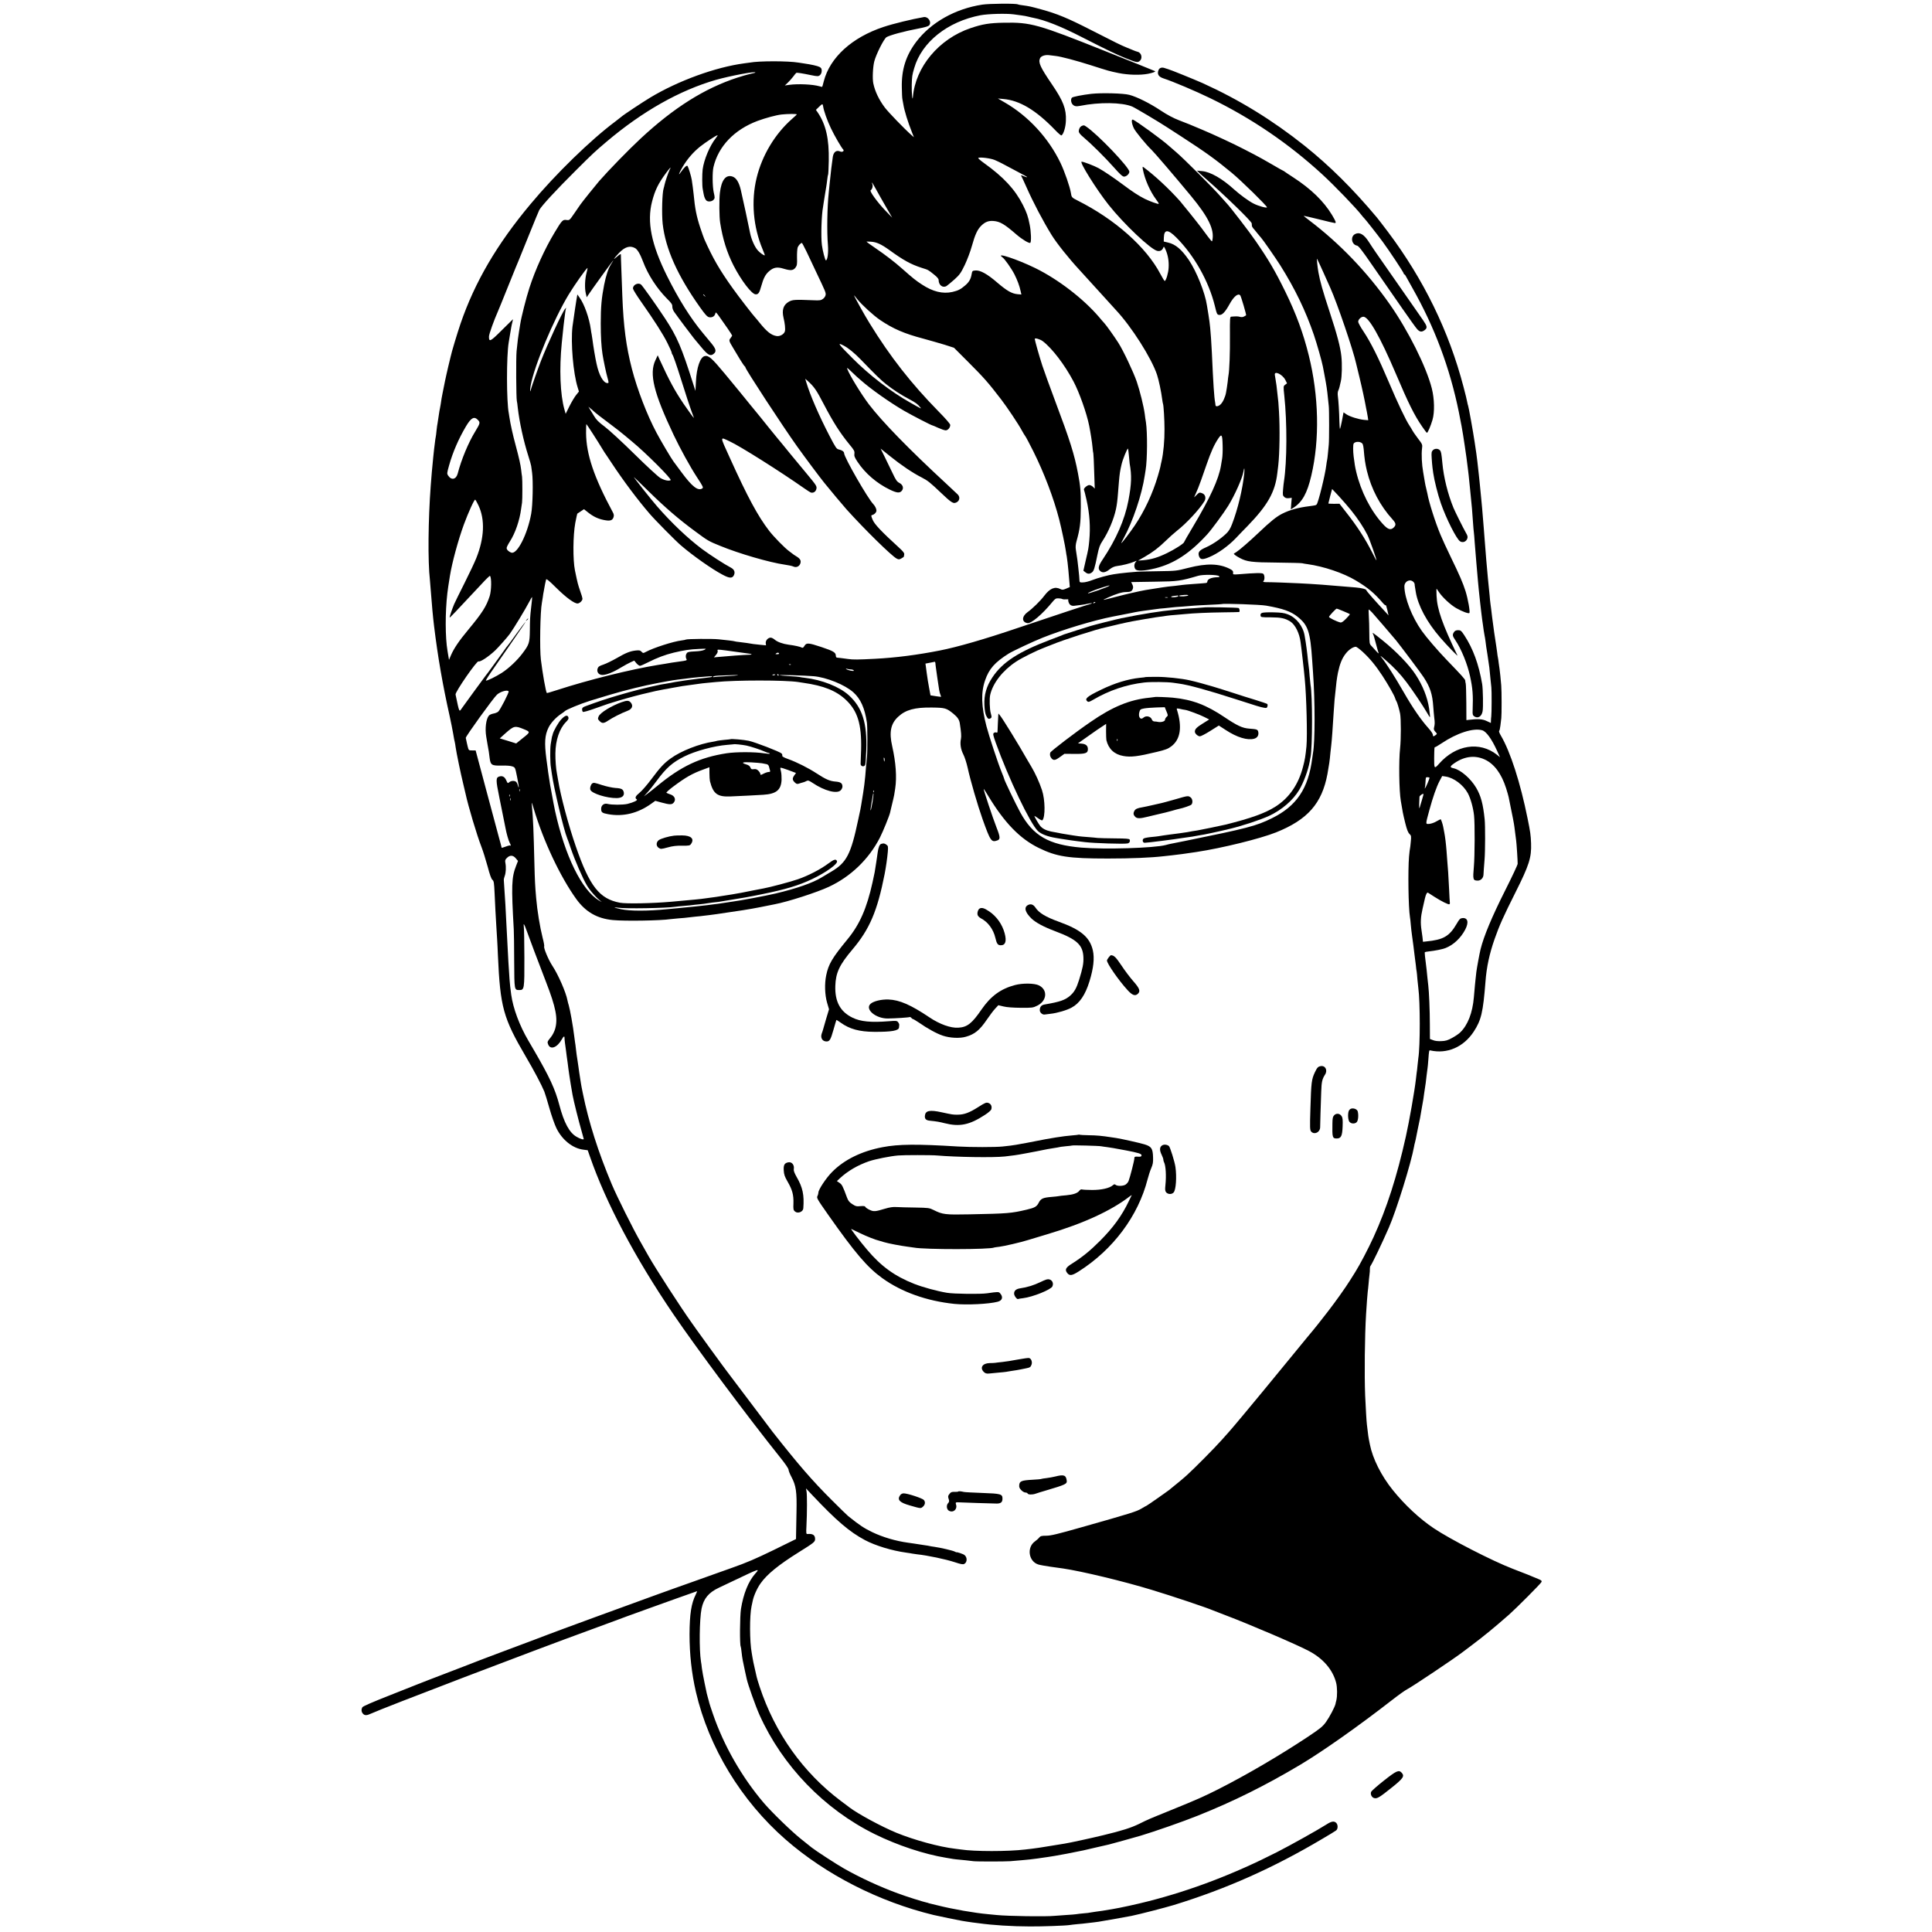 <?xml version="1.0" standalone="no"?>
<!DOCTYPE svg PUBLIC "-//W3C//DTD SVG 20010904//EN"
 "http://www.w3.org/TR/2001/REC-SVG-20010904/DTD/svg10.dtd">
<svg version="1.0" xmlns="http://www.w3.org/2000/svg"
 width="2330pt" height="2330pt" viewBox="0 0 2330 2330"
 preserveAspectRatio="xMidYMid meet">
<g transform="translate(0,2330) scale(0.1,-0.1)"
fill="#000000" stroke="none">
<path d="M11845 23244 c-326 -50 -618 -215 -795 -448 -125 -166 -179 -336
-174 -552 1 -65 4 -129 7 -140 3 -12 8 -39 11 -60 13 -82 55 -216 106 -344
l22 -55 -29 25 c-88 78 -278 275 -322 333 -72 96 -119 196 -139 292 -12 56 -5
200 12 265 22 85 114 268 146 291 14 10 78 32 142 49 115 29 132 33 193 45
142 28 171 37 183 52 29 40 -16 105 -66 97 -140 -24 -370 -80 -487 -119 -380
-126 -646 -368 -720 -655 -9 -36 -18 -66 -19 -67 -1 -2 -17 2 -35 7 -81 23
-253 31 -361 17 l-55 -8 36 34 c19 18 48 51 65 73 16 21 32 42 37 45 7 5 71
-5 177 -27 82 -17 91 -16 110 1 12 11 20 31 20 51 0 26 -6 36 -27 47 -26 13
-98 29 -188 42 -22 4 -51 8 -65 10 -124 21 -478 21 -588 0 -9 -1 -39 -6 -67
-9 -345 -46 -794 -209 -1132 -412 -96 -58 -324 -209 -349 -232 -11 -9 -44 -35
-74 -58 -294 -219 -721 -634 -1023 -997 -404 -483 -671 -939 -843 -1441 -39
-114 -110 -349 -119 -397 -2 -9 -15 -63 -29 -120 -13 -57 -32 -138 -40 -179
-8 -41 -17 -86 -20 -100 -3 -14 -7 -34 -9 -45 -7 -31 -16 -86 -22 -130 -4 -22
-8 -47 -10 -55 -2 -8 -7 -34 -10 -57 -11 -78 -14 -98 -18 -118 -3 -11 -8 -49
-12 -85 -3 -36 -8 -72 -10 -80 -2 -8 -7 -40 -10 -70 -4 -30 -8 -66 -10 -80 -2
-14 -6 -56 -10 -95 -3 -38 -8 -86 -10 -105 -4 -34 -8 -84 -20 -235 -31 -414
-36 -914 -10 -1140 2 -16 6 -66 9 -110 15 -197 27 -330 41 -445 46 -377 104
-710 189 -1090 14 -63 32 -155 41 -205 8 -49 17 -97 20 -105 2 -8 7 -35 10
-60 9 -65 61 -318 91 -440 14 -58 27 -113 29 -123 32 -149 137 -501 192 -642
19 -49 52 -155 74 -235 26 -99 44 -150 58 -161 17 -14 20 -33 26 -161 3 -80 8
-174 10 -209 2 -35 7 -113 10 -174 3 -60 8 -141 11 -180 2 -38 7 -122 9 -185
28 -628 64 -757 336 -1222 99 -168 191 -342 224 -423 9 -22 36 -112 61 -200
25 -88 63 -197 85 -242 70 -142 196 -242 324 -258 l53 -7 27 -77 c193 -557
543 -1219 1003 -1896 282 -415 903 -1247 1289 -1729 60 -74 103 -137 103 -150
0 -12 15 -51 34 -86 57 -108 67 -178 62 -422 -2 -117 -5 -239 -5 -271 l-1 -58
-273 -134 c-212 -103 -325 -152 -502 -214 -127 -45 -259 -92 -295 -105 -36
-13 -110 -39 -165 -59 -55 -19 -165 -59 -245 -87 -80 -29 -170 -61 -200 -72
-294 -106 -1248 -455 -1301 -477 -20 -8 -366 -139 -574 -216 -177 -66 -362
-137 -380 -145 -11 -5 -99 -39 -195 -75 -255 -98 -402 -154 -425 -164 -11 -5
-165 -66 -343 -136 -211 -83 -326 -133 -332 -145 -15 -29 -12 -58 10 -80 20
-20 44 -20 95 4 152 70 1965 763 2650 1012 143 52 271 100 285 105 21 9 235
87 430 157 30 11 169 61 309 111 139 50 255 91 257 91 3 0 -4 -17 -14 -38 -55
-108 -75 -238 -76 -482 0 -239 25 -470 77 -695 155 -668 546 -1312 1082 -1780
484 -423 1125 -750 1785 -910 45 -11 309 -65 340 -70 20 -3 45 -7 55 -9 11 -2
45 -7 75 -11 30 -3 66 -8 80 -10 155 -22 400 -38 610 -38 151 -1 430 9 480 17
14 3 57 7 95 11 39 3 87 8 108 11 90 10 104 12 147 18 43 7 352 61 395 70 106
22 411 101 510 131 634 195 1198 446 1790 797 83 48 159 95 169 103 23 18 24
68 1 91 -25 25 -57 20 -116 -18 -107 -68 -427 -247 -599 -335 -518 -264 -1032
-460 -1550 -592 -139 -36 -347 -81 -440 -96 -57 -10 -83 -14 -115 -19 -16 -3
-52 -8 -80 -11 -27 -4 -57 -8 -65 -10 -8 -3 -45 -7 -82 -10 -37 -3 -76 -8 -87
-10 -11 -2 -67 -7 -123 -10 -57 -4 -119 -8 -138 -10 -103 -11 -564 -4 -701 10
-35 4 -82 8 -103 10 -160 14 -430 61 -611 107 -44 11 -87 22 -95 23 -8 2 -15
4 -15 5 0 1 -8 3 -18 5 -41 8 -241 71 -349 111 -222 82 -446 185 -648 299 -84
47 -341 214 -390 253 -14 11 -72 58 -130 104 -113 90 -350 320 -447 433 -267
313 -485 695 -615 1075 -22 63 -41 122 -43 130 -1 8 -9 35 -16 60 -15 53 -11
36 -42 185 -14 66 -28 145 -32 175 -3 30 -8 67 -11 81 -23 144 -19 508 7 639
25 121 85 194 209 252 36 17 108 51 160 76 340 162 338 161 276 91 -81 -93
-140 -239 -170 -424 -13 -85 -16 -430 -3 -452 2 -4 8 -36 11 -71 7 -67 16
-114 41 -227 9 -38 18 -81 21 -95 13 -63 108 -330 153 -430 276 -616 782
-1140 1391 -1440 274 -135 597 -242 860 -285 19 -3 46 -8 60 -10 28 -6 66 -10
175 -20 39 -4 81 -9 95 -11 31 -5 377 -5 445 0 108 9 202 17 235 21 78 9 126
16 150 20 14 2 45 7 70 10 38 5 101 16 225 39 23 4 97 19 105 21 5 1 50 10 95
19 11 2 81 18 155 36 74 17 143 33 153 35 24 5 298 82 382 106 170 51 506 168
688 241 436 174 821 366 1247 620 273 164 698 464 1094 772 90 70 162 121 191
136 59 30 558 364 660 442 6 5 53 40 105 79 157 118 286 224 460 377 89 79
378 369 390 392 7 13 1 20 -28 33 -91 39 -178 74 -320 128 -244 94 -753 355
-952 489 -171 115 -347 279 -493 460 -138 171 -243 380 -276 550 -19 93 -20
99 -36 240 -5 40 -14 196 -21 350 -10 253 -5 715 11 980 8 127 16 239 20 270
3 19 7 62 10 95 2 33 8 83 11 110 4 28 6 61 5 74 0 13 3 29 8 35 19 23 138
271 221 461 90 205 269 781 304 978 2 15 7 35 10 45 3 9 7 28 10 42 2 14 14
70 25 125 12 55 24 114 27 130 2 17 11 66 19 110 8 44 17 98 21 120 3 22 7 51
9 65 16 103 25 164 30 220 4 36 9 74 11 85 2 11 7 58 10 105 8 110 9 116 24
112 202 -46 401 40 523 226 91 139 113 233 142 602 13 177 49 342 110 515 58
165 104 268 253 565 164 327 193 418 187 590 -4 102 -9 137 -42 299 -87 431
-207 805 -323 1001 -16 27 -25 52 -20 55 5 3 11 31 15 63 3 31 8 73 11 92 5
38 5 329 -1 395 -5 66 -17 179 -20 196 -2 9 -6 40 -10 70 -3 30 -8 61 -10 69
-2 8 -7 39 -10 69 -4 30 -8 61 -10 70 -9 50 -42 280 -50 351 -9 76 -16 138
-20 160 -2 14 -7 59 -10 100 -4 41 -9 86 -10 100 -2 14 -6 59 -10 100 -3 41
-8 97 -11 123 -3 27 -7 72 -9 100 -5 67 -14 188 -20 252 -2 28 -7 86 -10 130
-6 79 -11 139 -20 243 -3 28 -7 77 -10 107 -10 112 -16 171 -21 215 -2 25 -7
63 -9 85 -14 129 -22 201 -30 255 -2 14 -11 75 -20 135 -18 123 -74 435 -80
445 -2 4 -7 22 -10 41 -3 19 -23 102 -45 184 -175 670 -480 1295 -912 1870
-58 77 -118 155 -134 174 -289 345 -567 620 -870 863 -389 310 -790 556 -1229
755 -104 46 -389 162 -415 168 -8 2 -27 8 -41 13 -35 14 -64 5 -76 -21 -21
-50 -2 -83 60 -103 116 -38 383 -151 562 -238 497 -241 947 -547 1354 -921
144 -132 407 -405 473 -491 12 -16 25 -31 29 -34 11 -9 165 -204 224 -285 82
-111 255 -373 255 -385 0 -5 3 -10 8 -10 4 0 12 -10 18 -23 6 -12 42 -76 79
-142 267 -472 451 -963 559 -1495 25 -124 46 -237 51 -275 2 -11 11 -69 20
-130 9 -60 18 -126 21 -145 7 -60 14 -114 19 -150 5 -36 6 -48 24 -225 25
-247 25 -250 36 -410 3 -49 8 -101 10 -115 2 -14 7 -68 10 -120 4 -52 9 -113
11 -135 2 -22 6 -71 9 -110 3 -38 7 -90 10 -115 2 -25 7 -76 10 -115 3 -38 8
-86 10 -105 2 -19 9 -82 15 -140 6 -58 13 -116 15 -130 2 -14 7 -50 10 -80 4
-30 9 -62 10 -70 2 -8 6 -37 9 -65 4 -27 9 -57 11 -65 2 -8 7 -35 10 -60 3
-25 7 -56 9 -70 3 -14 9 -56 15 -95 25 -167 24 -155 36 -290 4 -44 9 -91 11
-105 5 -33 4 -318 -1 -350 -2 -14 -4 -37 -4 -52 l-1 -27 -52 24 c-51 24 -105
27 -218 13 l-25 -3 -1 210 c-1 116 -4 219 -7 230 -3 11 -6 28 -6 37 -1 16 -39
58 -227 253 -104 108 -240 266 -296 345 -120 169 -209 396 -211 539 0 39 31
71 68 71 27 0 55 -24 56 -48 0 -9 2 -24 4 -32 1 -8 6 -34 9 -57 26 -164 133
-365 296 -553 82 -95 217 -234 207 -215 -181 375 -245 556 -252 720 -2 47 -2
85 0 85 1 0 14 -18 29 -41 43 -64 142 -156 210 -194 75 -42 147 -68 157 -58
11 12 -17 169 -46 262 -33 103 -70 190 -180 416 -48 99 -103 218 -122 265 -62
147 -141 395 -159 500 -3 14 -9 41 -14 60 -5 19 -12 51 -15 70 -6 37 -15 92
-21 124 -17 94 -23 218 -14 288 6 46 5 50 -53 125 -32 43 -61 85 -64 93 -4 8
-18 33 -33 55 -46 68 -142 270 -250 525 -125 295 -218 480 -305 611 -36 53
-65 107 -65 118 0 28 34 61 63 61 64 0 201 -241 392 -689 152 -358 222 -499
318 -638 27 -40 53 -73 56 -73 10 0 46 84 67 156 27 91 24 253 -8 379 -66 261
-286 701 -509 1018 -272 387 -600 729 -966 1007 -40 30 -71 55 -70 57 2 1 84
-18 183 -42 98 -25 185 -45 192 -45 20 0 14 17 -34 98 -100 165 -253 314 -469
454 -49 32 -95 62 -102 68 -7 5 -14 10 -16 10 -3 0 -65 35 -138 78 -74 43
-165 94 -204 114 -38 20 -99 51 -135 70 -117 61 -362 175 -500 233 -74 31
-144 60 -155 65 -11 5 -67 27 -125 49 -70 27 -143 66 -220 117 -132 88 -286
165 -380 190 -71 19 -336 26 -460 12 -110 -13 -221 -35 -232 -46 -17 -17 -12
-62 9 -83 21 -21 41 -25 88 -16 234 47 506 43 629 -8 36 -15 317 -182 421
-250 28 -18 104 -67 170 -110 299 -194 410 -274 610 -439 115 -95 425 -399
425 -416 0 -13 -101 14 -160 44 -57 28 -165 107 -235 170 -146 133 -287 213
-387 222 l-63 6 30 -29 c17 -15 50 -46 75 -67 235 -205 553 -514 556 -540 0
-6 2 -19 2 -28 1 -9 8 -23 15 -30 7 -7 30 -35 52 -63 22 -27 43 -52 46 -55 15
-14 169 -235 228 -328 178 -283 307 -549 407 -842 38 -112 95 -314 108 -380 2
-14 12 -61 20 -105 24 -126 31 -173 42 -285 3 -30 7 -68 9 -85 6 -39 6 -419 0
-470 -2 -22 -7 -69 -10 -105 -3 -36 -8 -72 -10 -80 -2 -8 -7 -37 -10 -63 -13
-112 -96 -450 -116 -471 -9 -10 -13 -11 -89 -21 -135 -17 -235 -45 -325 -90
-70 -35 -141 -92 -290 -234 -103 -98 -228 -206 -263 -228 -15 -9 -29 -18 -31
-20 -6 -5 28 -30 72 -53 83 -45 146 -53 447 -55 157 -2 294 -5 305 -8 11 -3
40 -8 65 -11 195 -27 432 -107 582 -197 145 -87 222 -151 325 -271 17 -20 33
-32 35 -27 2 6 11 -19 19 -56 l15 -67 -35 39 c-121 129 -231 254 -231 262 0
15 -52 29 -130 36 -359 31 -497 41 -680 50 -116 6 -331 14 -405 14 -30 1 -36
4 -27 13 17 17 15 73 -3 88 -15 12 -93 11 -298 -6 -53 -4 -68 -3 -66 8 4 29
-3 38 -39 57 -128 65 -279 69 -498 13 -147 -38 -153 -38 -359 -41 -115 -2
-230 -4 -255 -6 -60 -4 -177 -15 -220 -21 -19 -3 -50 -7 -69 -10 -60 -8 -191
-44 -260 -71 -36 -14 -85 -27 -108 -27 -37 -2 -43 1 -44 19 0 11 -2 38 -4 60
-2 22 -7 65 -10 95 -6 63 -13 114 -30 222 -5 31 -2 63 8 100 41 145 51 222 52
408 0 201 -4 251 -34 410 -44 232 -96 396 -276 875 -62 165 -131 356 -154 425
-38 117 -91 304 -91 323 0 15 64 -4 96 -28 111 -84 264 -283 371 -486 69 -130
159 -383 189 -534 16 -79 36 -207 40 -258 3 -34 7 -68 10 -76 2 -7 7 -106 10
-218 l7 -206 -22 22 c-11 11 -31 21 -44 21 -25 0 -73 -43 -64 -57 3 -4 17 -60
31 -123 38 -170 48 -326 33 -490 -9 -91 -9 -96 -44 -244 l-27 -119 23 -18 c28
-23 50 -24 78 -4 25 17 35 49 68 212 19 92 30 122 63 171 70 106 135 260 161
382 11 51 18 107 25 200 3 36 8 97 11 135 8 90 13 126 31 202 13 60 70 200 78
192 2 -2 7 -40 11 -84 4 -44 8 -87 9 -95 26 -144 23 -245 -15 -447 -44 -231
-148 -468 -310 -710 -51 -75 -60 -111 -33 -137 29 -29 66 -23 118 19 30 23 55
34 91 39 60 7 152 30 202 51 35 15 36 15 20 -3 -20 -22 -22 -61 -4 -86 20 -27
109 -23 242 10 226 57 415 180 626 411 51 56 197 254 252 343 80 130 171 335
184 415 9 57 15 40 9 -25 -20 -191 -77 -429 -147 -611 -21 -55 -41 -87 -72
-116 -70 -66 -165 -130 -242 -164 -83 -36 -101 -59 -84 -109 15 -40 42 -43
123 -9 105 44 228 132 321 229 33 35 95 100 139 144 245 253 335 412 361 641
4 33 9 73 11 90 17 150 21 450 9 650 -5 99 -8 126 -21 235 -4 30 -8 66 -9 80
-2 14 -6 43 -10 65 -3 22 -8 50 -10 63 -9 55 91 8 126 -59 l21 -42 -22 -17
c-23 -17 -23 -18 -11 -131 35 -329 33 -796 -4 -1034 -3 -16 -8 -62 -11 -100
-5 -62 -4 -72 15 -89 14 -13 31 -17 55 -14 l35 4 -6 -70 -5 -69 29 18 c108 68
168 175 218 390 102 433 91 959 -31 1450 -66 267 -153 503 -284 770 -123 250
-199 380 -359 612 -68 100 -305 408 -345 449 -6 6 -40 44 -76 85 -84 97 -445
458 -535 534 -38 33 -79 68 -90 78 -82 74 -391 298 -431 314 -22 8 -17 -45 10
-103 19 -41 153 -204 212 -259 34 -32 285 -325 479 -560 209 -253 282 -403
257 -530 -5 -27 2 -35 -135 150 -48 64 -223 282 -256 320 -135 151 -302 306
-440 409 -12 9 -13 4 -7 -29 22 -117 87 -264 158 -359 21 -27 36 -52 33 -54
-6 -7 -106 29 -169 60 -75 38 -146 84 -266 174 -112 83 -227 161 -291 196 -50
28 -181 78 -204 78 -31 0 179 -336 325 -520 185 -233 511 -541 588 -556 35 -7
59 7 72 40 6 17 10 13 28 -27 28 -64 41 -137 36 -216 -3 -63 -31 -156 -47
-160 -4 0 -28 38 -53 86 -171 324 -547 658 -997 884 -71 36 -74 39 -82 94 -12
73 -76 258 -125 360 -145 302 -389 566 -674 730 l-81 47 65 -6 c196 -16 394
-134 624 -373 38 -40 73 -70 78 -66 25 15 51 102 53 178 6 140 -31 236 -167
436 -142 208 -168 265 -145 316 12 27 59 43 107 38 19 -3 56 -7 82 -10 64 -7
245 -55 418 -110 225 -72 229 -73 340 -96 119 -24 263 -27 356 -9 59 12 94 25
84 32 -3 2 -277 113 -610 245 -801 320 -889 345 -1210 339 -178 -3 -262 -17
-406 -66 -380 -129 -664 -468 -694 -830 -6 -62 -16 51 -14 145 3 107 5 118 30
204 90 313 402 561 799 637 93 17 307 23 400 11 28 -4 70 -9 95 -13 25 -3 63
-10 85 -16 22 -5 48 -12 57 -13 140 -27 335 -104 578 -229 319 -163 437 -219
546 -262 123 -48 132 -50 157 -31 40 29 26 100 -22 112 -14 4 -39 12 -56 20
-16 7 -55 23 -85 35 -65 27 -109 48 -430 212 -270 138 -402 193 -590 244 -131
36 -144 39 -225 50 -27 3 -54 8 -59 11 -20 13 -346 10 -431 -3z m-2735 -818
c0 -3 -26 -10 -57 -16 -32 -7 -105 -28 -163 -47 -394 -129 -764 -362 -1163
-733 -142 -132 -384 -380 -502 -515 -34 -39 -206 -253 -225 -281 -8 -12 -41
-59 -73 -106 -59 -86 -59 -86 -96 -81 -45 6 -54 -4 -143 -152 -119 -198 -232
-446 -303 -666 -39 -119 -100 -362 -110 -432 -3 -23 -10 -64 -15 -92 -10 -56
-18 -121 -30 -240 -8 -82 -5 -564 3 -600 3 -11 8 -47 11 -80 20 -176 70 -403
128 -585 17 -52 32 -106 34 -120 2 -14 7 -50 11 -80 14 -100 8 -398 -11 -497
-45 -247 -168 -489 -238 -468 -32 10 -58 35 -58 56 0 10 18 46 40 80 64 99
118 257 135 394 4 28 8 61 11 75 5 33 5 278 0 310 -3 14 -7 52 -11 85 -7 60
-25 141 -65 290 -36 133 -64 260 -76 340 -2 17 -6 39 -8 51 -28 137 -29 691
-1 855 2 13 8 51 14 84 6 33 13 76 16 95 3 19 10 50 15 69 5 18 7 32 5 30 -2
-2 -63 -62 -135 -133 -137 -137 -154 -145 -153 -74 0 28 61 197 108 303 8 17
57 138 110 270 53 132 100 249 105 260 11 24 25 59 165 405 59 146 112 275
118 286 29 53 198 236 442 479 210 209 225 223 370 346 432 366 882 620 1320
746 170 48 475 106 475 89z m817 -409 c8 -55 49 -170 93 -262 44 -93 128 -237
149 -258 17 -17 -11 -36 -36 -24 -45 20 -79 -4 -89 -63 -7 -39 -30 -230 -39
-330 -4 -36 -8 -81 -10 -100 -19 -174 -24 -478 -10 -638 7 -90 -5 -182 -25
-182 -9 0 -39 116 -48 185 -13 100 -5 360 14 460 2 10 6 37 9 60 3 22 10 67
16 100 6 33 12 71 14 85 3 14 7 50 11 80 3 30 8 59 11 63 3 5 6 79 8 166 5
267 -34 439 -134 586 l-21 30 38 37 c40 39 44 39 49 5z m-318 -97 c0 -3 -26
-27 -57 -54 -205 -180 -361 -439 -427 -711 -68 -279 -42 -590 73 -864 17 -39
28 -71 25 -71 -14 0 -52 27 -80 56 -39 40 -82 137 -97 214 -8 47 -96 455 -112
520 -22 92 -55 146 -101 161 -80 26 -133 -42 -151 -196 -10 -84 -8 -292 3
-360 31 -199 82 -361 162 -518 93 -181 220 -347 267 -347 32 0 44 17 67 100
26 94 50 140 93 178 55 48 98 56 178 31 83 -25 115 -22 142 14 18 25 21 40 18
122 -1 51 3 106 8 121 10 25 36 53 51 54 3 0 28 -48 57 -107 28 -60 81 -171
117 -248 110 -231 116 -244 112 -272 -2 -15 -16 -36 -31 -47 -24 -18 -39 -21
-119 -17 -223 9 -249 7 -294 -18 -66 -38 -86 -100 -63 -196 16 -65 23 -134 16
-160 -9 -35 -59 -64 -99 -58 -66 10 -119 52 -212 168 -22 28 -43 52 -46 55
-16 14 -205 258 -270 350 -160 223 -243 367 -345 596 -7 17 -29 78 -48 135
-46 139 -65 235 -81 409 -5 47 -13 110 -22 169 -6 41 -39 150 -51 169 -9 13
-43 -19 -84 -78 -35 -51 -16 -1 26 70 58 96 125 173 207 240 65 52 196 138
212 139 5 1 -5 -16 -21 -36 -73 -92 -142 -258 -158 -376 -7 -59 -7 -200 1
-237 3 -14 8 -41 11 -60 7 -39 21 -71 38 -82 21 -14 63 -8 81 12 17 19 18 24
2 93 -15 71 -17 238 -3 300 58 251 250 453 533 559 96 35 224 70 288 77 75 8
185 9 184 1z m2386 -549 c28 -12 66 -30 85 -40 19 -10 78 -41 130 -69 162 -86
180 -95 176 -99 -1 -2 -19 4 -40 12 -34 15 -36 14 -27 -2 6 -10 31 -65 57
-123 85 -193 203 -416 307 -585 62 -100 208 -283 336 -421 31 -33 90 -98 131
-144 41 -46 82 -90 90 -99 9 -9 54 -58 100 -110 47 -52 100 -111 118 -130 190
-203 429 -580 496 -781 21 -64 51 -206 62 -295 4 -27 8 -53 10 -56 7 -13 18
-192 18 -304 1 -138 -13 -288 -35 -385 -6 -25 -13 -56 -15 -70 -3 -14 -16 -63
-30 -110 -62 -210 -160 -421 -277 -595 -58 -86 -156 -215 -164 -215 -2 0 10
25 27 56 113 207 221 526 256 761 3 21 7 49 10 63 21 123 23 454 4 578 -5 26
-11 70 -14 97 -13 96 -58 278 -97 393 -41 118 -162 374 -222 468 -50 78 -143
209 -169 237 -13 14 -42 47 -64 74 -191 223 -495 456 -771 591 -215 105 -484
194 -395 130 29 -20 111 -137 147 -208 35 -70 60 -137 74 -202 l9 -40 -47 4
c-69 7 -127 40 -243 139 -120 104 -206 152 -264 147 -37 -3 -39 -5 -46 -45
-10 -59 -31 -96 -80 -137 -53 -46 -84 -61 -152 -77 -116 -26 -236 3 -368 90
-71 46 -110 77 -235 188 -93 83 -207 170 -326 251 -59 40 -107 75 -107 77 0 2
24 2 53 0 68 -4 124 -30 222 -100 169 -123 260 -173 390 -215 83 -26 77 -23
148 -80 38 -30 57 -52 57 -67 0 -62 50 -100 96 -72 12 8 54 43 94 78 63 57 77
76 125 175 29 61 68 163 85 226 40 144 69 205 117 251 45 43 85 58 143 54 80
-6 133 -37 278 -163 71 -61 156 -112 168 -100 13 14 9 137 -8 218 -20 103 -35
144 -81 237 -96 189 -232 336 -469 506 -42 30 -74 58 -70 62 13 13 147 -3 197
-24z m-3919 -118 c-16 -33 -55 -147 -62 -183 -3 -14 -7 -32 -10 -40 -18 -51
-25 -307 -12 -430 34 -300 178 -623 451 -1007 61 -86 86 -113 107 -118 37 -8
68 9 76 41 6 24 8 22 48 -33 63 -87 156 -223 156 -230 0 -2 -9 -16 -19 -30
-23 -28 -21 -34 34 -125 22 -37 60 -100 84 -140 25 -40 48 -74 53 -76 4 -2 8
-8 8 -13 0 -22 447 -706 624 -954 92 -129 272 -370 328 -439 60 -75 236 -285
268 -320 218 -242 541 -559 603 -592 24 -13 31 -13 57 1 17 9 30 19 31 23 0 4
2 16 4 27 3 14 -14 36 -57 75 -218 199 -303 289 -324 342 -20 48 -20 53 -5 57
25 5 51 32 51 53 0 22 -17 56 -37 77 -65 65 -353 566 -353 615 0 19 -25 37
-62 45 -30 6 -38 19 -115 166 -127 245 -231 485 -279 644 l-13 43 27 -23 c82
-75 106 -109 197 -284 113 -216 194 -344 311 -487 56 -67 62 -80 58 -110 -4
-27 3 -45 38 -98 92 -139 232 -259 389 -335 83 -40 118 -44 143 -16 28 31 17
73 -26 96 -31 16 -44 35 -84 120 -26 55 -69 144 -96 198 l-48 97 112 -90 c134
-108 274 -203 383 -258 75 -39 99 -58 235 -187 109 -104 141 -127 169 -120 50
12 67 65 32 101 -10 10 -69 66 -132 124 -459 424 -778 752 -941 965 -92 122
-230 347 -259 423 -8 23 -1 18 47 -28 32 -30 63 -59 69 -65 7 -5 27 -24 46
-40 115 -103 354 -272 524 -370 95 -55 328 -175 339 -175 3 0 35 -13 71 -30
36 -16 76 -30 90 -30 27 0 55 33 55 65 0 12 -54 75 -143 165 -328 335 -579
654 -830 1062 -60 96 -187 325 -187 336 0 2 17 -18 38 -45 57 -71 196 -198
277 -253 157 -106 292 -164 520 -224 77 -21 192 -54 255 -73 l115 -37 165
-165 c200 -200 247 -254 406 -461 67 -87 209 -299 246 -369 17 -31 36 -63 43
-71 7 -8 51 -91 98 -185 129 -259 244 -560 311 -820 29 -114 72 -318 81 -385
3 -25 8 -52 10 -60 2 -8 6 -42 10 -75 3 -33 8 -76 10 -95 2 -19 7 -72 10 -118
l7 -82 -44 -19 c-38 -16 -46 -17 -70 -5 -66 34 -127 8 -195 -82 -44 -59 -142
-155 -200 -196 -72 -52 -73 -121 -2 -133 44 -8 178 105 301 255 31 38 42 45
70 44 18 0 41 -4 51 -9 9 -4 30 -5 47 -3 16 2 26 0 24 -4 -3 -5 -1 -22 6 -38
12 -29 36 -41 73 -35 12 2 45 6 72 9 28 4 68 10 90 16 22 5 41 7 43 5 3 -2 -9
-7 -24 -11 -31 -7 -373 -120 -872 -288 -398 -135 -724 -229 -937 -271 -274
-54 -532 -87 -780 -100 -208 -11 -268 -11 -324 -3 -31 5 -72 10 -91 12 -19 2
-41 4 -47 5 -7 0 -13 12 -13 24 0 38 -31 56 -172 103 -160 53 -182 54 -206 15
-13 -22 -22 -27 -32 -21 -16 10 -88 26 -160 35 -68 9 -135 33 -166 60 -16 14
-38 25 -50 25 -31 0 -63 -35 -59 -66 l3 -27 -72 7 c-66 6 -93 10 -156 21 -14
2 -52 7 -85 11 -33 3 -63 8 -66 10 -3 2 -33 6 -65 10 -32 3 -90 9 -129 14 -75
8 -378 5 -392 -3 -5 -3 -29 -8 -54 -11 -100 -12 -336 -88 -428 -137 -34 -18
-35 -18 -54 1 -15 17 -27 19 -68 15 -71 -8 -121 -28 -233 -93 -55 -31 -126
-66 -159 -77 -49 -16 -62 -25 -70 -48 -13 -41 13 -77 58 -77 48 0 129 32 221
88 44 26 98 56 121 66 l42 19 26 -32 c15 -17 34 -31 43 -31 9 0 54 20 101 44
105 53 200 89 306 115 127 30 190 40 310 45 87 4 89 4 60 -11 -19 -10 -62 -17
-115 -19 -66 -3 -88 -7 -97 -21 -15 -20 -17 -48 -4 -72 9 -15 0 -18 -83 -29
-89 -12 -111 -16 -173 -27 -16 -3 -57 -10 -93 -15 -329 -54 -832 -179 -1208
-301 -68 -22 -125 -39 -127 -37 -12 11 -52 239 -72 403 -16 127 -8 583 12 684
2 11 7 41 11 68 3 26 8 57 11 68 2 11 5 29 7 40 4 26 16 85 22 106 3 12 35
-13 117 -95 124 -123 227 -199 266 -194 13 2 32 14 43 28 18 25 18 26 -12 113
-33 99 -31 90 -66 257 -26 129 -24 421 4 574 12 59 22 109 24 111 2 1 21 14
42 28 l39 26 49 -39 c63 -50 120 -77 190 -91 73 -15 103 -7 116 30 8 24 7 37
-9 66 -226 420 -319 697 -321 952 0 57 1 105 3 108 3 3 130 -193 212 -329 7
-11 15 -25 20 -30 4 -6 37 -56 74 -111 142 -215 314 -444 457 -610 61 -72 313
-327 376 -381 145 -125 379 -290 508 -357 81 -43 115 -44 134 -2 16 37 3 68
-39 90 -77 40 -251 153 -347 224 -174 131 -368 315 -542 515 -67 76 -283 349
-280 353 1 1 82 -78 181 -175 200 -196 364 -337 560 -481 154 -114 159 -117
302 -175 227 -93 591 -199 778 -226 44 -6 90 -16 102 -22 33 -16 69 -2 83 31
15 37 3 62 -47 92 -21 13 -40 25 -43 29 -3 3 -23 18 -45 34 -53 39 -182 171
-238 243 -138 179 -262 410 -476 883 -122 268 -122 254 -1 197 128 -59 609
-363 897 -565 39 -28 78 -52 85 -53 31 -6 57 13 64 46 6 32 -1 42 -117 182
-179 215 -249 301 -299 363 -25 30 -47 57 -50 60 -3 3 -52 64 -110 135 -57 72
-156 194 -220 271 -63 78 -124 153 -135 166 -11 14 -89 109 -174 211 -158 190
-196 224 -244 212 -53 -14 -96 -139 -104 -305 l-6 -115 -24 75 c-144 454 -197
578 -343 800 -110 167 -270 392 -289 408 -36 29 -102 -5 -97 -50 2 -13 47 -86
101 -162 159 -227 260 -384 314 -493 28 -56 51 -108 51 -115 0 -8 4 -18 9 -24
9 -9 53 -135 101 -289 61 -195 110 -343 135 -410 15 -38 25 -68 22 -65 -13 13
-77 103 -123 170 -107 159 -171 276 -292 540 l-20 45 -28 -60 c-77 -163 -20
-394 220 -900 78 -164 199 -385 281 -510 75 -114 80 -126 64 -136 -52 -33
-122 22 -250 195 -49 67 -93 126 -97 131 -21 26 -155 252 -204 345 -115 215
-232 521 -297 770 -70 270 -102 514 -116 885 -2 72 -8 207 -11 300 -4 94 -6
178 -6 188 1 20 -4 18 -63 -32 -38 -33 -18 -4 39 57 70 74 132 94 194 60 29
-15 63 -72 97 -163 59 -158 167 -324 288 -446 54 -53 66 -71 65 -96 -1 -17 9
-46 22 -64 41 -59 224 -303 240 -321 8 -9 47 -55 85 -102 81 -98 111 -115 150
-85 39 31 32 60 -36 141 -33 40 -75 90 -92 111 -150 180 -292 407 -432 687
-190 382 -245 654 -181 900 35 135 74 216 168 343 53 71 67 84 44 40z m2490
-238 c21 -38 73 -131 116 -205 l78 -135 -84 87 c-96 101 -192 233 -176 243 21
13 31 55 19 78 -7 14 -7 18 -1 12 6 -5 27 -41 48 -80z m3623 -582 c215 -217
388 -525 461 -818 25 -104 28 -110 54 -113 35 -4 71 33 125 131 51 93 104 135
129 104 10 -13 76 -238 70 -240 -2 -1 -13 -7 -25 -14 -13 -8 -32 -9 -50 -4
-25 7 -42 7 -105 2 -15 -1 -16 -23 -15 -228 2 -207 -6 -422 -18 -482 -2 -13
-7 -47 -9 -75 -3 -28 -8 -61 -10 -72 -2 -12 -7 -38 -10 -59 -9 -52 -39 -118
-67 -143 -25 -24 -59 -29 -60 -9 0 6 -2 21 -4 32 -12 59 -23 222 -40 605 -3
63 -8 140 -10 170 -2 30 -7 87 -10 125 -3 39 -13 111 -21 160 -9 50 -17 99
-18 110 -22 152 -125 411 -219 550 -87 127 -161 190 -251 210 l-51 12 1 46 c3
104 50 104 153 0z m1771 -418 c39 -88 77 -173 85 -190 84 -188 274 -746 310
-909 2 -11 20 -84 39 -161 32 -131 67 -294 81 -375 3 -19 8 -42 10 -50 2 -8 7
-34 10 -56 l6 -42 -48 4 c-67 6 -173 39 -215 67 l-35 24 -18 -96 c-10 -53 -21
-99 -24 -103 -3 -4 -7 37 -8 90 -2 111 -11 251 -19 310 -3 22 -1 49 5 60 5 10
12 30 15 43 3 13 10 44 16 69 14 55 17 212 7 303 -12 112 -51 261 -141 534
-86 262 -116 369 -136 480 -12 69 -22 168 -16 162 2 -2 36 -76 76 -164z
m-8591 98 c-34 -54 -59 -130 -83 -248 -31 -158 -41 -266 -41 -465 0 -160 7
-277 21 -370 10 -66 45 -235 60 -284 17 -61 17 -66 0 -66 -49 0 -102 93 -132
235 -14 60 -41 223 -49 290 -4 28 -8 57 -10 65 -2 8 -7 35 -10 60 -18 132 -78
303 -136 382 l-26 37 -13 -77 c-7 -42 -14 -86 -15 -97 -8 -49 -26 -174 -31
-215 -22 -196 9 -562 63 -733 l15 -49 -33 -41 c-19 -23 -55 -84 -81 -135 l-46
-93 -15 53 c-51 179 -63 490 -32 801 3 26 7 70 10 97 9 87 16 154 20 180 2 14
7 50 10 80 4 30 9 60 12 65 2 6 -3 1 -12 -10 -35 -41 -210 -421 -290 -625 -41
-106 -111 -306 -121 -343 -12 -52 -15 -20 -4 44 43 237 277 797 458 1096 72
119 220 328 228 321 1 -2 -4 -28 -12 -58 -20 -75 -24 -182 -10 -244 l12 -51
20 30 c30 47 296 415 300 415 2 0 -10 -21 -27 -47z m1132 -380 c13 -16 12 -17
-3 -4 -17 13 -22 21 -14 21 2 0 10 -8 17 -17z m1672 -600 c57 -29 130 -89 207
-168 186 -193 240 -245 305 -297 84 -67 183 -131 287 -186 72 -38 94 -55 128
-96 15 -19 14 -19 -120 57 -235 132 -495 332 -695 533 -178 178 -193 199 -112
157z m-3018 -788 c18 -18 99 -82 206 -161 57 -42 133 -102 169 -132 36 -30 76
-63 90 -75 169 -139 487 -457 468 -468 -24 -13 -76 -2 -125 27 -26 15 -167
145 -313 289 -148 146 -306 291 -358 330 -72 54 -101 82 -129 130 -20 33 -44
71 -52 85 l-15 25 24 -20 c14 -11 30 -24 35 -30z m-1390 -111 c28 -30 26 -39
-34 -138 -82 -133 -167 -338 -211 -507 -19 -72 -76 -84 -115 -25 -16 24 -15
31 11 123 45 161 115 321 204 472 63 105 99 124 145 75z m8980 -308 c2 -56 -1
-126 -6 -156 -5 -30 -11 -68 -14 -85 -27 -164 -132 -393 -340 -741 -58 -97
-105 -179 -105 -182 -1 -16 -112 -87 -205 -132 -109 -53 -187 -77 -286 -86
l-64 -5 79 45 c102 59 171 112 258 197 39 38 98 91 131 117 114 89 267 253
331 355 23 37 14 80 -20 96 -36 16 -42 14 -76 -21 -17 -18 -28 -28 -26 -23 6
11 35 79 48 110 13 31 48 127 102 285 54 155 91 237 141 312 41 61 49 48 52
-86z m1690 16 c4 -9 9 -35 11 -57 10 -121 18 -174 39 -264 54 -220 159 -420
309 -585 41 -45 45 -67 16 -96 -38 -38 -72 -27 -135 43 -146 161 -262 389
-319 627 -14 61 -19 89 -31 185 -8 64 -8 142 0 155 20 32 96 27 110 -8z m-140
-797 c82 -102 150 -205 196 -296 27 -54 109 -286 109 -307 0 -4 -22 36 -48 88
-86 171 -184 323 -320 495 l-78 100 -67 -1 c-37 0 -67 2 -67 4 0 2 10 43 22
89 l23 86 79 -84 c43 -46 111 -125 151 -174z m-10524 58 c80 -170 70 -392 -27
-634 -19 -48 -83 -184 -142 -301 -59 -117 -115 -231 -125 -254 -25 -60 -58
-157 -54 -161 4 -3 58 54 385 404 52 57 98 101 101 98 21 -21 18 -178 -4 -246
-41 -125 -90 -201 -258 -404 -111 -133 -171 -222 -208 -306 l-24 -57 -18 107
c-28 164 -29 465 -2 696 5 44 14 106 31 210 26 161 98 426 168 619 53 144 127
307 137 300 5 -3 23 -35 40 -71z m8931 -851 c9 -9 6 -12 -17 -13 -77 -2 -125
-23 -125 -56 0 -7 -8 -13 -17 -14 -10 0 -29 -2 -43 -4 -14 -1 -69 -6 -122 -9
-53 -4 -105 -8 -115 -10 -10 -2 -49 -7 -88 -11 -67 -6 -110 -12 -165 -20 -14
-2 -56 -9 -95 -15 -38 -6 -83 -13 -100 -16 -69 -12 -228 -48 -350 -80 -188
-49 -187 -49 -100 -9 99 44 167 65 216 65 51 0 69 8 80 37 7 18 5 34 -5 54
l-14 29 51 1 c29 1 140 2 247 4 259 3 297 8 510 71 56 17 234 14 252 -4z
m-1323 -116 c-16 -16 -259 -101 -259 -91 0 7 69 36 160 66 84 27 108 33 99 25z
m951 -116 c0 -5 -25 -10 -55 -12 -56 -3 -78 8 -27 14 55 6 82 5 82 -2z m-120
-9 c0 -11 -80 -20 -86 -9 -2 4 13 9 33 11 21 2 41 4 46 5 4 1 7 -2 7 -7z
m-7795 -53 c-3 -24 -8 -68 -11 -98 -11 -96 -13 -132 -14 -264 -2 -148 -8 -169
-90 -277 -63 -84 -165 -180 -249 -234 -70 -45 -178 -98 -191 -93 -4 2 39 70
97 152 57 81 136 196 177 255 40 58 103 150 140 204 37 53 66 97 63 97 -2 0
-51 -64 -108 -142 -56 -79 -106 -145 -109 -148 -4 -3 -22 -27 -41 -55 -19 -27
-56 -79 -83 -115 -26 -36 -55 -76 -64 -88 -18 -25 -66 -90 -80 -107 -17 -22
-249 -339 -279 -382 -37 -53 -31 -66 -79 161 -6 30 258 412 277 400 18 -11
118 54 200 131 39 37 149 161 177 200 51 71 187 296 235 388 16 31 31 57 33
57 2 0 1 -19 -1 -42z m7668 35 c-7 -2 -21 -2 -30 0 -10 3 -4 5 12 5 17 0 24
-2 18 -5z m-873 -57 c0 -2 -7 -7 -16 -10 -8 -3 -12 -2 -9 4 6 10 25 14 25 6z
m2060 -40 c205 -36 297 -69 380 -135 125 -100 152 -179 175 -526 3 -49 8 -115
10 -145 25 -342 25 -833 0 -970 -2 -14 -7 -42 -9 -62 -47 -369 -189 -579 -487
-726 -191 -94 -296 -121 -1044 -273 -82 -17 -161 -33 -175 -35 -14 -3 -42 -9
-62 -15 -141 -37 -730 -55 -1018 -31 -394 34 -582 142 -737 427 -56 103 -193
389 -193 403 0 4 -14 41 -31 82 -44 108 -153 439 -182 550 -63 242 -68 407
-17 555 48 139 117 217 285 323 50 31 297 147 408 191 247 99 628 213 847 255
61 11 189 37 230 45 25 6 65 13 90 17 48 7 57 9 135 19 28 3 61 8 75 10 14 3
57 7 95 10 39 4 81 8 95 10 14 2 70 7 125 10 55 4 116 9 135 11 19 2 103 6
185 10 83 4 151 7 153 9 11 9 462 -6 532 -19z m931 -67 c41 -17 76 -33 78 -35
3 -3 -17 -27 -45 -55 -35 -36 -55 -49 -69 -46 -45 11 -140 57 -137 68 3 14 83
99 93 99 4 0 40 -14 80 -31z m347 -16 c31 -34 238 -275 287 -334 56 -69 306
-401 336 -449 77 -119 104 -202 114 -350 3 -47 9 -107 12 -135 8 -59 7 -80 -2
-118 -6 -22 -2 -34 16 -53 22 -24 22 -24 3 -39 -26 -20 -34 -19 -34 5 0 11
-23 45 -51 76 -90 100 -192 247 -299 434 -109 189 -202 336 -264 415 -28 36
-24 34 38 -20 111 -96 180 -169 259 -273 72 -95 196 -279 251 -374 15 -27 29
-48 31 -48 3 0 -1 46 -10 107 -20 133 -77 277 -162 406 -74 115 -233 280 -393
409 -123 99 -136 108 -121 82 6 -11 21 -62 34 -114 14 -52 28 -104 33 -115 4
-11 -8 -2 -27 20 -18 21 -45 50 -59 65 -24 24 -25 30 -26 155 0 72 -3 165 -6
208 -3 42 -3 77 0 77 3 0 21 -17 40 -37z m-108 -480 c82 -76 151 -160 232
-283 69 -106 144 -237 153 -270 4 -14 11 -29 15 -35 9 -11 35 -99 45 -150 12
-58 12 -311 0 -420 -17 -151 -12 -514 9 -635 23 -139 24 -145 53 -265 20 -80
34 -116 51 -132 21 -20 23 -26 16 -95 -3 -40 -8 -75 -9 -78 -2 -3 -7 -48 -12
-100 -14 -169 -8 -615 11 -730 3 -14 7 -54 10 -90 3 -36 10 -99 16 -140 5 -41
12 -91 15 -110 2 -19 7 -60 11 -90 3 -30 8 -63 9 -72 2 -9 6 -44 10 -77 3 -33
7 -68 10 -78 2 -11 6 -53 9 -94 4 -41 9 -87 11 -104 23 -172 23 -702 0 -847
-2 -13 -6 -54 -10 -91 -3 -37 -8 -76 -10 -85 -1 -9 -6 -44 -9 -77 -16 -142
-81 -512 -121 -690 -108 -486 -230 -865 -390 -1215 -66 -144 -163 -329 -220
-420 -12 -19 -42 -66 -66 -105 -55 -88 -172 -252 -263 -370 -83 -108 -179
-228 -186 -235 -3 -3 -98 -117 -210 -255 -112 -137 -238 -291 -280 -341 -41
-50 -93 -113 -115 -140 -103 -126 -366 -441 -400 -478 -11 -12 -51 -58 -90
-101 -79 -90 -332 -345 -415 -420 -49 -45 -112 -97 -220 -184 -37 -29 -269
-191 -274 -191 -2 0 -29 -15 -59 -33 -59 -36 -126 -57 -727 -227 -288 -82
-368 -101 -422 -101 -58 0 -70 -4 -85 -22 -10 -13 -33 -33 -51 -46 -102 -72
-78 -242 40 -279 18 -6 85 -18 148 -27 63 -9 131 -18 150 -21 220 -32 730
-154 1070 -258 242 -73 668 -216 735 -246 11 -5 81 -32 155 -60 286 -108 863
-355 1005 -431 173 -91 289 -227 329 -384 14 -56 15 -158 2 -213 -4 -12 -8
-31 -10 -42 -9 -38 -70 -155 -115 -218 -39 -54 -67 -77 -215 -176 -344 -228
-742 -461 -1083 -634 -170 -86 -262 -127 -558 -247 -291 -118 -286 -116 -397
-171 -99 -48 -205 -82 -438 -138 -148 -36 -397 -90 -460 -100 -19 -3 -102 -17
-185 -30 -82 -14 -175 -28 -205 -31 -30 -3 -68 -8 -85 -10 -208 -25 -614 -25
-775 0 -14 2 -45 6 -70 9 -192 22 -495 105 -710 193 -181 75 -460 226 -565
305 -5 5 -53 40 -105 79 -456 343 -795 820 -979 1378 -17 52 -33 104 -35 115
-3 12 -13 59 -24 106 -11 47 -23 103 -26 125 -4 23 -8 50 -10 60 -26 135 -27
452 -2 565 3 14 9 41 13 60 11 60 54 157 96 215 78 110 216 222 457 373 189
118 200 127 200 162 0 46 -27 65 -87 60 -22 -1 -22 0 -17 102 8 158 8 369 1
410 l-7 38 78 -83 c289 -306 445 -440 632 -540 126 -67 325 -128 500 -152 25
-3 59 -9 75 -12 17 -3 41 -6 55 -8 125 -13 345 -59 457 -96 72 -24 96 -28 112
-20 37 20 38 80 2 108 -15 12 -96 39 -96 32 0 -1 -10 3 -21 9 -23 12 -171 47
-244 57 -25 3 -52 8 -60 10 -8 2 -35 7 -60 10 -55 8 -97 14 -130 20 -14 2 -45
7 -70 10 -146 20 -303 66 -430 127 -101 49 -147 79 -290 193 -14 11 -104 99
-200 195 -233 232 -401 426 -714 824 -32 41 -520 688 -551 730 -11 16 -36 49
-55 74 -35 46 -269 369 -310 427 -11 17 -41 58 -65 92 -125 175 -424 637 -514
795 -10 18 -53 94 -95 168 -89 155 -285 548 -347 695 -165 392 -279 751 -349
1095 -12 58 -23 114 -24 125 -4 29 -20 129 -21 135 -1 3 -5 32 -9 65 -5 33
-10 67 -11 75 -6 34 -15 98 -20 145 -3 28 -7 61 -10 75 -2 14 -7 48 -10 75
-14 119 -51 323 -66 372 -6 17 -12 43 -15 57 -17 95 -112 313 -184 421 -46 70
-107 216 -97 232 3 5 -5 52 -19 104 -32 126 -65 325 -78 479 -13 145 -16 214
-21 410 -10 406 -15 535 -30 700 -4 54 -4 54 21 -30 116 -390 319 -822 515
-1094 112 -154 250 -234 440 -252 146 -14 575 -7 693 11 11 2 58 6 103 10 45
3 90 7 100 9 10 2 54 7 97 11 43 4 86 8 95 10 9 1 43 6 76 9 33 4 74 9 90 12
260 37 405 60 525 84 80 16 156 31 170 34 160 30 513 144 656 211 264 123 482
333 615 592 39 77 114 261 124 305 2 13 14 59 24 102 11 44 22 93 25 110 3 17
8 51 12 76 21 138 8 314 -36 510 -39 170 -18 273 72 356 90 84 201 114 407
111 160 -2 175 -7 258 -74 51 -42 71 -72 78 -115 17 -109 20 -157 14 -188 -13
-60 -3 -125 28 -187 17 -32 40 -105 53 -163 32 -149 120 -451 180 -620 95
-265 106 -281 177 -256 38 13 37 40 -8 154 -45 114 -161 463 -156 468 1 2 27
-38 57 -88 195 -322 380 -512 605 -623 218 -107 359 -129 835 -129 284 0 519
10 675 28 22 3 67 8 100 11 50 5 179 22 295 40 309 47 767 160 958 236 381
152 555 349 621 705 20 112 27 156 36 259 3 33 8 74 10 90 6 46 18 210 29 395
4 58 9 126 11 153 22 218 26 248 41 326 22 105 50 174 94 229 36 47 88 81 121
82 9 0 49 -30 89 -67z m-7687 23 c26 -3 140 -19 289 -40 31 -4 28 -12 -5 -12
-55 -1 -287 -18 -385 -28 l-42 -4 25 30 c16 19 23 37 20 48 -6 19 -7 19 98 6z
m642 -36 c4 -6 -6 -10 -22 -10 -22 0 -25 2 -13 10 19 12 27 12 35 0z m1886
-117 c0 -10 3 -31 5 -48 3 -16 11 -77 19 -135 20 -142 25 -169 36 -197 5 -13
9 -25 9 -26 0 -2 -29 2 -64 7 l-64 10 -16 85 c-15 83 -18 100 -30 186 -3 22
-8 56 -10 76 l-5 36 52 10 c28 6 55 11 60 12 4 0 7 -7 8 -16z m-1744 -19 c-3
-3 -12 -4 -19 -1 -8 3 -5 6 6 6 11 1 17 -2 13 -5z m724 -57 c18 -1 34 -7 36
-14 5 -13 -75 3 -92 19 -6 6 -4 7 7 3 9 -4 31 -7 49 -8z m-911 -62 c0 -7 -30
-13 -34 -7 -3 4 4 9 15 9 10 1 19 0 19 -2z m40 -5 c0 -5 -2 -10 -4 -10 -3 0
-8 5 -11 10 -3 6 -1 10 4 10 6 0 11 -4 11 -10z m-490 -3 c-3 -3 -68 -8 -145
-12 -77 -4 -143 -9 -147 -11 -5 -3 -8 -1 -8 5 0 6 30 11 68 13 167 7 236 9
232 5z m911 -12 c152 -12 379 -103 480 -194 88 -79 138 -190 164 -366 7 -48 8
-340 1 -410 -3 -28 -8 -84 -12 -125 -3 -41 -7 -91 -9 -110 -5 -60 -16 -143
-25 -200 -15 -91 -19 -113 -25 -154 -7 -43 -6 -36 -35 -171 -88 -418 -140
-518 -323 -626 -40 -23 -92 -55 -117 -70 -109 -67 -304 -135 -558 -195 -129
-30 -421 -85 -522 -98 -46 -6 -109 -16 -140 -21 -14 -3 -47 -7 -75 -10 -27 -3
-66 -8 -85 -11 -19 -3 -55 -7 -80 -9 -25 -3 -67 -7 -95 -10 -48 -5 -67 -7
-205 -20 -36 -3 -83 -8 -105 -10 -232 -23 -448 -23 -556 0 -85 18 -105 29 -33
18 87 -14 579 -5 684 11 14 3 63 7 110 11 47 4 92 8 100 10 8 1 47 6 85 9 39
4 77 9 85 11 8 2 40 6 70 10 30 3 66 7 80 9 320 52 353 58 515 91 294 60 447
106 613 185 165 79 308 182 296 214 -11 30 -35 24 -106 -29 -96 -71 -239 -145
-366 -189 -89 -31 -335 -96 -412 -110 -14 -2 -70 -13 -125 -24 -99 -21 -202
-40 -260 -49 -16 -2 -68 -10 -115 -18 -47 -8 -107 -17 -135 -20 -27 -4 -61 -8
-74 -10 -43 -7 -146 -17 -406 -40 -229 -20 -541 -26 -618 -12 -247 46 -366
197 -532 677 -89 257 -184 611 -214 800 -6 36 -13 74 -15 85 -11 54 -19 159
-18 240 2 159 49 299 129 379 26 26 33 40 28 55 -10 32 -39 25 -83 -21 -38
-38 -99 -146 -107 -186 -2 -9 -4 -17 -5 -17 -2 0 -8 -34 -19 -103 -8 -54 -7
-223 3 -277 3 -16 8 -50 11 -75 23 -172 145 -682 184 -775 5 -11 26 -69 46
-130 49 -143 142 -357 193 -443 37 -63 118 -154 173 -195 13 -9 2 -4 -26 12
-209 125 -412 538 -531 1081 -9 41 -17 84 -19 95 -2 11 -13 70 -24 130 -12 61
-24 128 -26 150 -3 22 -7 51 -10 65 -2 14 -7 43 -9 65 -3 22 -10 78 -17 125
-25 192 -19 284 26 375 27 56 90 124 150 164 22 14 42 29 45 33 14 18 188 90
310 128 137 43 363 109 390 115 8 2 77 20 153 39 75 19 199 46 275 60 170 32
190 35 325 51 23 3 58 7 77 10 31 4 124 12 218 19 17 2 32 0 32 -4 0 -4 -37
-11 -82 -15 -46 -5 -85 -9 -88 -10 -3 0 -36 -5 -75 -10 -38 -5 -72 -9 -75 -10
-3 0 -32 -5 -65 -10 -33 -5 -62 -9 -65 -10 -18 -4 -81 -16 -114 -21 -21 -3
-46 -7 -55 -9 -207 -44 -319 -73 -521 -132 -137 -40 -244 -76 -387 -129 -34
-12 -43 -21 -43 -39 0 -13 5 -27 10 -30 6 -4 63 12 128 35 168 60 186 66 297
99 113 34 269 76 365 97 36 8 74 17 85 20 28 6 76 16 100 20 11 1 58 10 105
19 47 9 101 18 120 21 35 4 164 22 210 29 14 2 54 7 90 10 36 3 83 8 105 10
237 24 833 24 990 0 17 -3 46 -7 65 -10 242 -34 394 -95 510 -204 142 -133
192 -294 185 -597 -3 -89 -5 -166 -6 -170 -6 -36 43 -50 56 -16 3 9 9 88 12
174 12 327 -48 516 -210 663 -114 104 -326 187 -532 211 -27 3 -56 7 -64 10
-7 2 -64 7 -125 10 -61 4 -113 9 -116 11 -5 6 305 -3 411 -12z m-3677 -183 c7
-11 -102 -225 -126 -245 -11 -9 -38 -20 -59 -23 -21 -4 -44 -14 -52 -23 -35
-40 -50 -154 -33 -256 7 -41 24 -145 31 -180 2 -11 6 -46 10 -77 11 -85 25
-93 143 -91 57 2 111 -2 131 -10 34 -12 34 -13 57 -127 13 -63 22 -119 20
-125 -1 -5 -6 4 -10 22 -4 17 -14 37 -22 44 -20 17 -62 14 -83 -5 -17 -15 -19
-14 -36 24 -19 43 -47 57 -85 45 -41 -13 -41 -43 1 -247 37 -182 65 -322 76
-378 10 -56 35 -146 49 -172 15 -28 19 -46 8 -35 -4 3 -28 -2 -55 -13 -27 -10
-49 -16 -49 -14 0 3 -17 69 -39 147 -21 78 -92 341 -157 585 l-118 442 -42 0
c-41 0 -42 0 -54 48 -6 26 -14 58 -16 71 -3 13 -6 27 -7 32 -4 15 335 485 377
522 43 38 126 61 140 39z m181 -455 c83 -34 83 -35 -8 -107 l-82 -66 -99 31
-99 30 70 63 c101 89 113 92 218 49z m11560 -14 c49 -14 114 -103 180 -248
l35 -77 -37 30 c-210 165 -497 120 -699 -110 -55 -63 -59 -59 -58 66 2 134 2
136 13 136 4 0 39 21 77 46 185 124 383 188 489 157z m32 -353 c114 -53 201
-171 257 -347 14 -46 28 -93 30 -105 52 -252 65 -321 70 -363 9 -75 17 -137
21 -163 5 -32 19 -251 18 -279 0 -13 -68 -157 -150 -320 -162 -322 -258 -552
-298 -713 -12 -49 -44 -223 -50 -270 -3 -30 -8 -71 -10 -90 -4 -30 -9 -93 -20
-215 -16 -191 -74 -339 -166 -427 -16 -16 -59 -45 -96 -65 -54 -30 -79 -37
-130 -39 -40 -2 -79 2 -101 12 l-37 14 -1 178 c0 164 -10 396 -19 467 -2 17
-7 57 -10 90 -3 33 -8 78 -10 100 -21 160 -25 208 -21 212 2 2 24 7 48 9 79 9
161 25 202 41 96 38 183 120 237 223 45 87 31 144 -35 138 -26 -3 -36 -12 -68
-68 -89 -153 -161 -194 -370 -214 l-37 -4 -6 57 c-4 31 -9 70 -12 86 -13 85
-10 155 13 255 13 58 26 115 29 127 12 50 25 74 37 67 7 -5 42 -27 78 -50 86
-55 169 -96 180 -89 5 3 7 13 5 23 -1 9 -6 82 -9 162 -4 80 -9 170 -11 200 -2
30 -7 93 -11 140 -3 47 -8 101 -9 121 -7 90 -17 168 -26 214 -5 28 -11 61 -14
74 -7 36 -26 91 -31 91 -3 0 -26 -12 -51 -26 -24 -15 -63 -28 -85 -30 -48 -3
-48 -12 1 169 42 154 85 278 123 350 l31 58 41 -6 c98 -14 213 -100 268 -201
33 -61 65 -174 75 -268 11 -94 9 -496 -2 -616 -14 -159 -11 -170 48 -170 36 0
67 32 68 73 2 37 4 71 13 182 8 97 9 409 1 485 -19 184 -45 282 -102 379 -66
112 -187 217 -273 236 -43 9 -45 20 -8 48 126 95 261 115 385 57z m-7239 -11
c-3 -20 -5 -19 -9 9 -3 20 -2 29 4 23 5 -5 7 -19 5 -32z m6572 -210 c0 -12
-43 -114 -53 -124 -7 -7 -8 -7 -4 0 3 6 6 35 8 65 1 30 4 58 6 62 4 8 43 6 43
-3z m-10973 -161 c-3 -7 -5 -2 -5 12 0 14 2 19 5 13 2 -7 2 -19 0 -25z m4270
-10 c-3 -8 -6 -5 -6 6 -1 11 2 17 5 13 3 -3 4 -12 1 -19z m-14 -118 c-9 -52
-19 -99 -23 -103 -4 -4 1 38 11 95 10 57 18 105 19 107 0 2 2 2 4 0 2 -2 -3
-47 -11 -99z m6626 24 c-11 -38 -24 -80 -28 -94 -7 -22 -8 4 -2 131 1 13 40
41 48 34 2 -1 -6 -33 -18 -71z m-11002 44 c-3 -8 -6 -5 -6 6 -1 11 2 17 5 13
3 -3 4 -12 1 -19z m10 -50 c-3 -7 -5 -2 -5 12 0 14 2 19 5 13 2 -7 2 -19 0
-25z m64 -700 l26 -31 -23 -59 c-55 -140 -58 -240 -28 -768 2 -36 5 -208 5
-383 2 -350 1 -347 63 -347 59 0 61 12 60 389 -1 185 -3 353 -7 375 -7 51 5
35 33 -44 20 -59 152 -408 234 -620 121 -312 146 -444 111 -568 -9 -31 -31
-75 -49 -97 -46 -57 -47 -60 -36 -89 27 -72 110 -41 167 62 19 35 32 41 31 15
0 -10 2 -36 5 -58 3 -22 9 -65 13 -95 3 -30 8 -62 9 -71 2 -9 6 -40 10 -70 3
-30 8 -65 10 -79 2 -14 7 -45 10 -70 5 -39 29 -185 40 -245 13 -72 74 -317
110 -440 14 -48 25 -89 25 -91 0 -12 -42 0 -86 26 -87 49 -152 169 -209 386
-51 192 -117 334 -300 649 -29 50 -62 106 -73 125 -108 184 -184 390 -207 555
-12 92 -14 110 -20 183 -10 132 -14 204 -41 727 -3 72 -7 150 -9 175 -2 38
-14 227 -19 295 -1 11 4 34 11 51 14 37 18 106 8 156 -6 32 -3 41 19 62 36 36
74 34 107 -6z"/>
<path d="M6349 15823 c-13 -16 -12 -17 4 -4 16 13 21 21 13 21 -2 0 -10 -8
-17 -17z"/>
<path d="M14517 15974 c-1 -1 -53 -5 -116 -9 -63 -3 -129 -8 -145 -10 -17 -2
-62 -7 -101 -10 -154 -14 -372 -48 -632 -101 -47 -9 -349 -85 -373 -94 -14 -4
-86 -27 -160 -50 -74 -23 -144 -46 -155 -50 -11 -5 -87 -35 -170 -66 -380
-144 -574 -269 -696 -452 -72 -107 -103 -214 -97 -335 3 -61 10 -105 22 -129
19 -39 30 -45 55 -29 12 8 12 16 0 58 -14 49 -18 177 -7 224 33 142 151 293
310 398 68 46 246 134 343 171 33 12 74 28 90 35 133 56 542 188 653 210 9 2
53 12 97 23 74 19 224 51 270 58 11 2 58 10 105 18 95 17 151 25 263 40 17 3
68 8 112 11 44 4 96 8 115 10 81 9 277 18 450 20 102 1 188 3 193 4 12 2 8 39
-5 48 -11 7 -415 13 -421 7z"/>
<path d="M15222 15909 c-17 -6 -22 -15 -20 -31 3 -22 6 -23 123 -23 127 -1
172 -11 237 -51 58 -37 110 -141 123 -249 3 -22 8 -60 11 -85 3 -25 9 -79 14
-120 5 -41 12 -102 15 -135 3 -33 8 -78 10 -100 21 -212 33 -682 21 -815 -12
-121 -19 -162 -42 -249 -55 -212 -166 -372 -329 -477 -127 -81 -294 -141 -605
-219 -32 -8 -316 -67 -340 -70 -30 -4 -95 -15 -123 -21 -23 -4 -151 -22 -212
-29 -38 -5 -102 -14 -135 -20 -8 -2 -49 -6 -90 -10 -41 -4 -81 -12 -88 -18
-20 -16 -11 -52 13 -51 41 1 347 40 465 59 14 2 45 6 70 10 25 3 59 8 75 12
17 3 39 7 50 9 45 5 239 47 374 80 155 38 365 108 465 154 153 71 289 188 364
313 53 88 108 237 127 342 2 17 7 41 10 55 24 119 24 746 0 870 -2 13 -7 61
-11 108 -3 47 -8 95 -10 106 -2 12 -6 45 -9 73 -11 112 -23 203 -41 306 -19
116 -101 219 -203 258 -43 17 -83 22 -171 24 -63 2 -125 -1 -138 -6z"/>
<path d="M13818 15135 c-2 -2 -32 -6 -68 -9 -147 -15 -310 -65 -475 -146 -166
-80 -198 -108 -161 -139 12 -10 25 -6 68 19 194 114 402 184 618 209 81 9 279
7 347 -3 23 -4 55 -8 70 -10 114 -15 347 -79 688 -189 247 -80 296 -95 337
-102 31 -6 37 -4 43 15 4 12 3 26 -2 30 -4 4 -69 26 -143 49 -74 22 -191 59
-260 82 -69 22 -129 42 -135 43 -5 1 -55 17 -110 34 -86 26 -221 63 -290 78
-98 22 -288 42 -396 41 -71 0 -130 -1 -131 -2z"/>
<path d="M13928 14894 c-2 -1 -30 -4 -63 -8 -239 -23 -448 -109 -715 -294
-188 -129 -478 -351 -484 -369 -8 -26 -2 -49 17 -71 24 -26 46 -22 104 21 l50
36 116 -1 c138 -2 167 8 167 57 0 42 -25 63 -78 67 l-42 3 126 89 c69 49 145
102 170 117 l44 29 -1 -88 c0 -48 2 -96 4 -108 25 -105 95 -172 203 -191 91
-17 178 -6 405 49 104 25 136 37 175 67 110 83 133 232 69 438 -8 24 -8 24 67
7 15 -3 31 -6 35 -6 24 -2 177 -59 227 -85 l59 -30 -77 -48 c-75 -47 -96 -68
-96 -99 0 -23 36 -56 61 -56 12 0 68 29 125 65 l103 65 85 -55 c134 -88 260
-126 341 -104 40 11 59 44 49 85 -7 27 -18 30 -111 37 -80 6 -145 37 -291 135
-222 150 -393 215 -627 238 -66 6 -214 12 -217 8z m139 -172 c21 -50 21 -51 2
-68 -10 -9 -19 -25 -19 -35 0 -19 -47 -33 -85 -25 -11 3 -30 5 -43 5 -14 1
-26 10 -31 25 -15 38 -70 49 -101 21 -36 -33 -66 8 -49 69 8 29 14 34 57 42
26 5 92 10 148 12 l101 3 20 -49z m-590 -354 c-3 -8 -6 -5 -6 6 -1 11 2 17 5
13 3 -3 4 -12 1 -19z"/>
<path d="M12039 14670 c-2 -21 -7 -156 -9 -197 0 -7 -7 -10 -15 -7 -8 4 -22 1
-30 -6 -12 -10 -8 -27 24 -118 154 -429 414 -973 508 -1064 39 -37 116 -67
213 -83 25 -4 54 -9 65 -11 11 -2 40 -7 65 -10 25 -3 52 -8 60 -9 9 -2 43 -6
75 -10 33 -4 74 -9 90 -11 106 -13 467 -25 512 -16 24 4 35 24 27 46 -4 11
-40 14 -177 15 -95 1 -188 3 -207 5 -19 3 -73 7 -120 11 -47 3 -96 8 -110 10
-14 2 -45 6 -70 10 -53 7 -194 32 -265 47 -61 13 -103 35 -130 67 -22 27 -76
121 -69 121 2 0 23 -14 46 -30 23 -17 45 -27 49 -23 37 39 34 248 -5 365 -30
90 -80 201 -126 278 -18 30 -41 70 -52 88 -99 176 -296 495 -328 534 l-19 23
-2 -25z"/>
<path d="M14170 13659 c-74 -21 -147 -41 -162 -44 -14 -3 -64 -14 -110 -25
-46 -11 -101 -22 -122 -26 -57 -9 -83 -20 -95 -43 -16 -29 -13 -49 10 -72 22
-22 59 -22 149 1 19 5 78 19 130 31 52 11 126 30 164 41 38 11 78 22 90 24 46
9 132 39 144 50 20 21 15 71 -10 88 -29 21 -31 21 -188 -25z"/>
<path d="M10628 13123 c-20 -5 -35 -43 -43 -103 -3 -25 -8 -56 -10 -70 -2 -14
-6 -41 -9 -60 -13 -92 -19 -123 -43 -230 -69 -313 -155 -510 -304 -690 -183
-223 -227 -297 -255 -432 -21 -101 -17 -236 11 -332 l23 -78 -35 -116 c-19
-65 -36 -124 -38 -132 -2 -8 -8 -27 -14 -42 -20 -53 6 -98 57 -98 37 0 50 21
84 142 18 62 33 115 35 117 1 2 24 -12 50 -31 109 -79 228 -111 408 -112 209
-1 293 14 297 52 0 9 2 24 3 32 1 8 -6 23 -14 33 -14 17 -25 18 -111 11 -216
-17 -342 -5 -439 43 -147 71 -213 193 -207 382 5 160 49 254 207 441 208 246
300 464 388 910 16 84 31 187 38 266 5 67 4 72 -18 88 -24 16 -31 17 -61 9z"/>
<path d="M12399 12386 c-53 -27 -38 -86 39 -162 55 -52 146 -101 289 -155 261
-98 333 -165 339 -314 3 -75 -8 -130 -53 -275 -31 -98 -56 -143 -107 -188 -61
-53 -121 -74 -308 -106 -40 -7 -58 -29 -58 -70 0 -28 33 -56 59 -51 10 2 42 6
72 9 77 8 196 43 252 74 97 52 166 154 216 317 49 158 62 279 41 373 -37 160
-144 250 -413 347 -155 56 -238 106 -279 169 -25 38 -56 49 -89 32z"/>
<path d="M11813 12342 c-19 -12 -31 -55 -22 -79 4 -12 22 -29 39 -38 85 -44
150 -132 174 -235 17 -73 30 -90 66 -90 56 0 72 49 46 145 -28 106 -97 204
-187 264 -59 40 -91 49 -116 33z"/>
<path d="M13371 11754 c-12 -15 -21 -32 -21 -38 0 -36 141 -239 245 -353 60
-67 96 -80 129 -47 32 31 19 65 -55 149 -39 44 -104 130 -144 191 -68 101 -90
123 -127 124 -4 0 -16 -12 -27 -26z"/>
<path d="M12240 11420 c-171 -45 -292 -134 -401 -292 -117 -171 -174 -216
-282 -222 -92 -6 -225 42 -347 124 -226 152 -362 211 -495 216 -87 3 -180 -20
-216 -52 -72 -65 63 -180 211 -177 87 1 251 12 259 17 5 3 14 -1 21 -9 7 -8
16 -15 21 -15 5 0 37 -20 72 -43 98 -69 216 -134 287 -157 86 -29 205 -35 279
-13 106 30 166 79 253 207 34 50 79 110 100 132 l38 41 63 -15 c39 -10 115
-15 207 -16 138 -1 148 0 200 26 117 58 128 190 20 244 -54 27 -197 29 -290 4z"/>
<path d="M15925 10442 c-30 -6 -41 -18 -68 -75 -39 -83 -44 -120 -53 -427 -8
-249 -7 -271 11 -289 38 -39 104 -6 106 52 0 38 7 263 13 432 4 117 11 151 46
205 35 54 2 114 -55 102z"/>
<path d="M11798 9949 c-108 -69 -172 -92 -248 -92 -57 -1 -64 1 -190 28 -149
33 -201 22 -206 -44 -2 -37 15 -53 64 -57 77 -8 113 -14 171 -29 184 -47 303
-23 493 102 37 24 70 53 73 64 11 35 -3 66 -34 77 -27 9 -38 5 -123 -49z"/>
<path d="M16293 9929 c-12 -4 -24 -18 -28 -30 -13 -40 -7 -111 11 -130 22 -24
66 -24 87 -1 17 19 23 85 11 129 -7 26 -51 43 -81 32z"/>
<path d="M16091 9851 c-17 -17 -21 -35 -22 -98 -3 -171 0 -183 52 -183 52 0
67 30 71 144 3 81 1 106 -13 126 -21 33 -62 37 -88 11z"/>
<path d="M13009 9616 c-2 -2 -42 -6 -89 -10 -93 -7 -258 -33 -445 -71 -66 -13
-138 -27 -160 -30 -22 -4 -49 -9 -60 -11 -32 -6 -95 -14 -165 -21 -84 -9 -381
-9 -535 0 -497 31 -719 29 -911 -8 -254 -48 -463 -151 -609 -299 -72 -72 -165
-213 -165 -248 0 -11 -5 -28 -10 -39 -14 -25 -10 -33 129 -231 325 -462 471
-632 652 -763 232 -167 534 -275 869 -310 151 -15 416 -2 522 26 57 15 69 57
29 102 -16 19 -25 19 -156 0 -80 -12 -403 -8 -485 6 -120 20 -294 68 -393 107
-237 93 -402 213 -571 414 -87 102 -202 254 -190 249 5 -2 52 -25 104 -50 82
-40 191 -83 240 -94 8 -2 31 -9 50 -15 47 -15 211 -46 285 -55 32 -4 68 -9 78
-11 131 -25 924 -24 967 1 3 1 31 6 62 9 58 7 261 54 346 81 26 8 130 39 232
70 440 131 771 284 995 457 16 12 27 18 23 13 -3 -6 -18 -37 -34 -70 -83 -175
-190 -322 -348 -480 -121 -121 -214 -196 -337 -274 -75 -46 -89 -72 -60 -111
29 -39 58 -36 141 17 414 263 717 669 830 1111 11 43 31 104 44 134 20 46 24
70 22 130 -3 107 -19 131 -103 157 -59 18 -279 67 -338 76 -11 1 -38 5 -60 9
-116 18 -180 24 -274 25 -58 1 -108 4 -112 6 -3 3 -8 3 -10 1z m271 -140 c14
-3 45 -7 70 -10 38 -5 87 -13 230 -40 147 -28 188 -41 187 -59 -1 -14 -9 -18
-32 -17 -50 3 -55 1 -55 -22 0 -24 -51 -224 -69 -270 -5 -15 -22 -34 -36 -44
-29 -19 -100 -21 -121 -3 -11 9 -18 8 -33 -5 -38 -35 -139 -58 -250 -57 -56 0
-111 3 -121 6 -12 4 -23 -2 -32 -14 -21 -30 -73 -48 -158 -56 -41 -3 -82 -8
-90 -10 -8 -2 -49 -7 -90 -10 -99 -8 -127 -20 -151 -66 -25 -51 -47 -64 -149
-88 -184 -43 -223 -47 -690 -56 -290 -6 -323 -2 -430 52 -52 26 -63 27 -220
30 -91 1 -193 4 -227 6 -45 3 -83 -3 -140 -20 -119 -36 -137 -37 -187 -13 -24
11 -47 27 -50 35 -4 10 -18 12 -58 9 -47 -5 -59 -2 -99 24 -36 23 -50 41 -64
79 -51 139 -61 158 -91 178 l-31 21 36 34 c96 89 217 159 353 206 75 25 255
61 349 69 65 6 406 6 469 0 233 -20 679 -27 819 -12 70 7 167 21 221 32 14 3
39 7 55 10 29 5 51 9 105 20 99 21 182 36 220 41 25 3 47 8 51 9 3 2 39 7 80
11 40 3 76 8 77 9 6 5 324 -3 352 -9z"/>
<path d="M14013 9485 c-29 -20 -30 -58 -3 -113 11 -22 20 -48 20 -57 0 -9 4
-24 9 -33 20 -39 28 -161 16 -275 -6 -57 -4 -71 10 -88 23 -24 67 -25 89 0 28
30 39 186 22 306 -9 64 -64 241 -79 254 -24 19 -62 22 -84 6z"/>
<path d="M9505 9282 c-45 -9 -57 -33 -53 -98 3 -50 12 -75 46 -134 57 -98 74
-160 71 -261 -3 -75 -1 -83 20 -101 34 -27 96 -3 99 40 12 162 -7 250 -80 377
-27 47 -38 77 -35 94 10 51 -24 93 -68 83z"/>
<path d="M12620 7869 c-14 -4 -47 -18 -75 -32 -77 -37 -157 -62 -240 -74 -50
-7 -75 -28 -75 -64 0 -26 35 -73 49 -65 3 2 30 7 60 10 115 14 335 102 353
142 23 51 -19 99 -72 83z"/>
<path d="M12275 6904 c-66 -13 -151 -26 -190 -30 -38 -4 -77 -8 -85 -10 -8 -1
-38 -3 -66 -3 -84 -2 -120 -55 -70 -106 18 -18 32 -22 62 -20 22 2 73 7 114
11 41 3 82 8 90 9 8 1 35 6 60 10 67 10 92 14 120 20 14 2 39 7 55 11 56 11
63 15 74 43 14 32 -1 77 -28 83 -9 3 -70 -6 -136 -18z"/>
<path d="M12725 5493 c-27 -7 -74 -15 -105 -19 -30 -3 -58 -8 -62 -10 -4 -3
-53 -7 -110 -10 -127 -7 -152 -17 -156 -63 -3 -26 3 -40 24 -62 15 -16 38 -29
50 -29 12 0 24 -5 26 -10 5 -17 58 -18 97 -4 20 7 77 25 126 39 234 69 255 79
250 118 -9 68 -34 77 -140 50z"/>
<path d="M11556 5312 c-3 -3 -24 -5 -45 -4 -32 1 -44 -3 -59 -23 -21 -26 -21
-33 -8 -73 5 -15 2 -27 -8 -38 -26 -25 -21 -78 9 -94 53 -28 105 20 84 78 -8
21 0 27 32 24 17 -2 430 -15 462 -15 48 1 67 17 67 59 0 56 -19 61 -245 69
-109 4 -208 9 -220 12 -39 9 -64 11 -69 5z"/>
<path d="M10856 5268 c-39 -55 -8 -88 114 -123 134 -39 134 -38 158 -18 29 24
35 57 14 83 -18 21 -196 80 -244 80 -17 0 -33 -9 -42 -22z"/>
<path d="M7495 14831 c-125 -45 -256 -126 -275 -170 -12 -29 -11 -34 10 -56
31 -32 52 -31 105 5 50 34 159 90 227 115 60 22 78 60 47 100 -24 29 -45 30
-114 6z"/>
<path d="M8808 14385 c-2 -1 -35 -5 -74 -8 -39 -4 -77 -9 -85 -11 -8 -3 -27
-7 -44 -10 -170 -25 -394 -113 -517 -203 -81 -58 -129 -111 -235 -253 -47 -63
-109 -135 -138 -159 -52 -42 -62 -65 -36 -81 18 -10 -37 -37 -111 -55 -58 -13
-189 -13 -241 0 -41 11 -77 -16 -77 -59 0 -43 12 -52 84 -65 181 -33 358 10
520 126 l49 35 77 -21 c95 -26 122 -26 143 -3 34 37 15 85 -40 102 -21 7 -41
16 -46 19 -4 4 32 37 80 73 154 115 232 160 374 211 l65 24 0 -71 c0 -39 3
-82 6 -96 39 -154 90 -192 248 -185 146 6 296 14 395 20 157 10 215 57 221
180 1 35 -2 80 -7 100 -6 20 -9 40 -7 45 2 5 45 -8 95 -27 l93 -35 -20 -28
c-26 -37 -25 -56 4 -85 24 -23 31 -24 74 -8 9 3 24 7 32 9 8 2 24 8 36 15 19
10 29 7 76 -24 142 -95 291 -134 337 -88 11 11 21 31 21 44 0 41 -21 56 -82
61 -69 5 -118 26 -228 98 -103 67 -238 135 -343 173 -53 19 -76 32 -73 41 3 7
-1 20 -8 27 -23 22 -315 135 -396 153 -63 13 -213 26 -222 19z m192 -76 c56
-12 169 -49 227 -75 17 -8 36 -14 41 -14 6 0 13 -4 16 -8 3 -5 -28 -3 -68 3
-113 18 -337 18 -451 1 -324 -50 -550 -156 -840 -396 -44 -36 -98 -79 -120
-95 l-40 -29 41 45 c23 24 73 87 112 140 117 159 192 225 337 297 130 65 359
127 514 139 42 3 77 6 78 7 6 5 103 -5 153 -15z m190 -214 c19 -4 45 -8 56
-11 12 -2 24 -14 27 -26 3 -13 9 -33 12 -45 6 -19 4 -23 -14 -23 -12 0 -40 -9
-61 -20 -34 -18 -40 -18 -40 -5 0 9 -11 27 -24 40 -18 18 -31 22 -55 19 -26
-4 -33 -1 -41 20 -6 17 -22 29 -50 37 -69 21 -46 31 58 25 53 -3 113 -8 132
-11z"/>
<path d="M7143 13852 c-18 -12 -31 -55 -23 -77 17 -45 200 -102 319 -100 62 2
92 26 84 69 -8 38 -27 49 -101 53 -37 3 -108 18 -158 34 -99 32 -103 32 -121
21z"/>
<path d="M8130 13222 c-64 -7 -162 -36 -185 -54 -34 -26 -34 -72 0 -94 23 -15
30 -15 107 6 61 17 107 22 175 21 84 -1 93 1 107 21 43 62 1 102 -108 103 -39
0 -82 -1 -96 -3z"/>
<path d="M13050 21783 c-23 -9 -39 -35 -40 -64 0 -20 14 -38 58 -75 96 -81
259 -243 364 -361 75 -85 106 -113 124 -113 29 0 64 33 64 59 0 52 -381 451
-520 544 -26 18 -27 18 -50 10z"/>
<path d="M16344 20478 c-61 -29 -45 -128 21 -140 19 -3 58 -53 175 -223 25
-36 81 -117 125 -180 44 -63 152 -218 240 -346 88 -127 172 -244 187 -260 32
-34 56 -36 91 -9 33 26 29 46 -20 117 -21 29 -65 93 -98 141 -52 76 -297 427
-465 667 -30 44 -73 107 -94 141 -57 88 -109 118 -162 92z"/>
<path d="M17281 17871 c-17 -17 -19 -31 -15 -93 2 -40 7 -93 10 -118 3 -25 8
-54 9 -66 12 -85 55 -258 92 -364 65 -186 188 -430 231 -458 32 -21 73 -6 87
31 8 24 5 36 -18 75 -26 45 -131 255 -148 297 -69 168 -119 372 -134 540 -11
117 -15 138 -29 154 -21 24 -63 24 -85 2z"/>
<path d="M17536 15678 c-22 -32 -20 -47 15 -98 72 -106 147 -290 178 -436 32
-147 38 -227 31 -413 -2 -43 1 -57 16 -68 45 -33 92 -7 104 58 9 46 5 269 -5
329 -41 240 -110 427 -215 588 -37 56 -45 62 -75 62 -24 0 -39 -7 -49 -22z"/>
<path d="M16690 1826 c-80 -63 -149 -124 -154 -136 -12 -28 7 -68 37 -75 35
-9 61 6 207 123 144 115 162 141 124 183 -34 37 -62 25 -214 -95z"/>
</g>
</svg>
